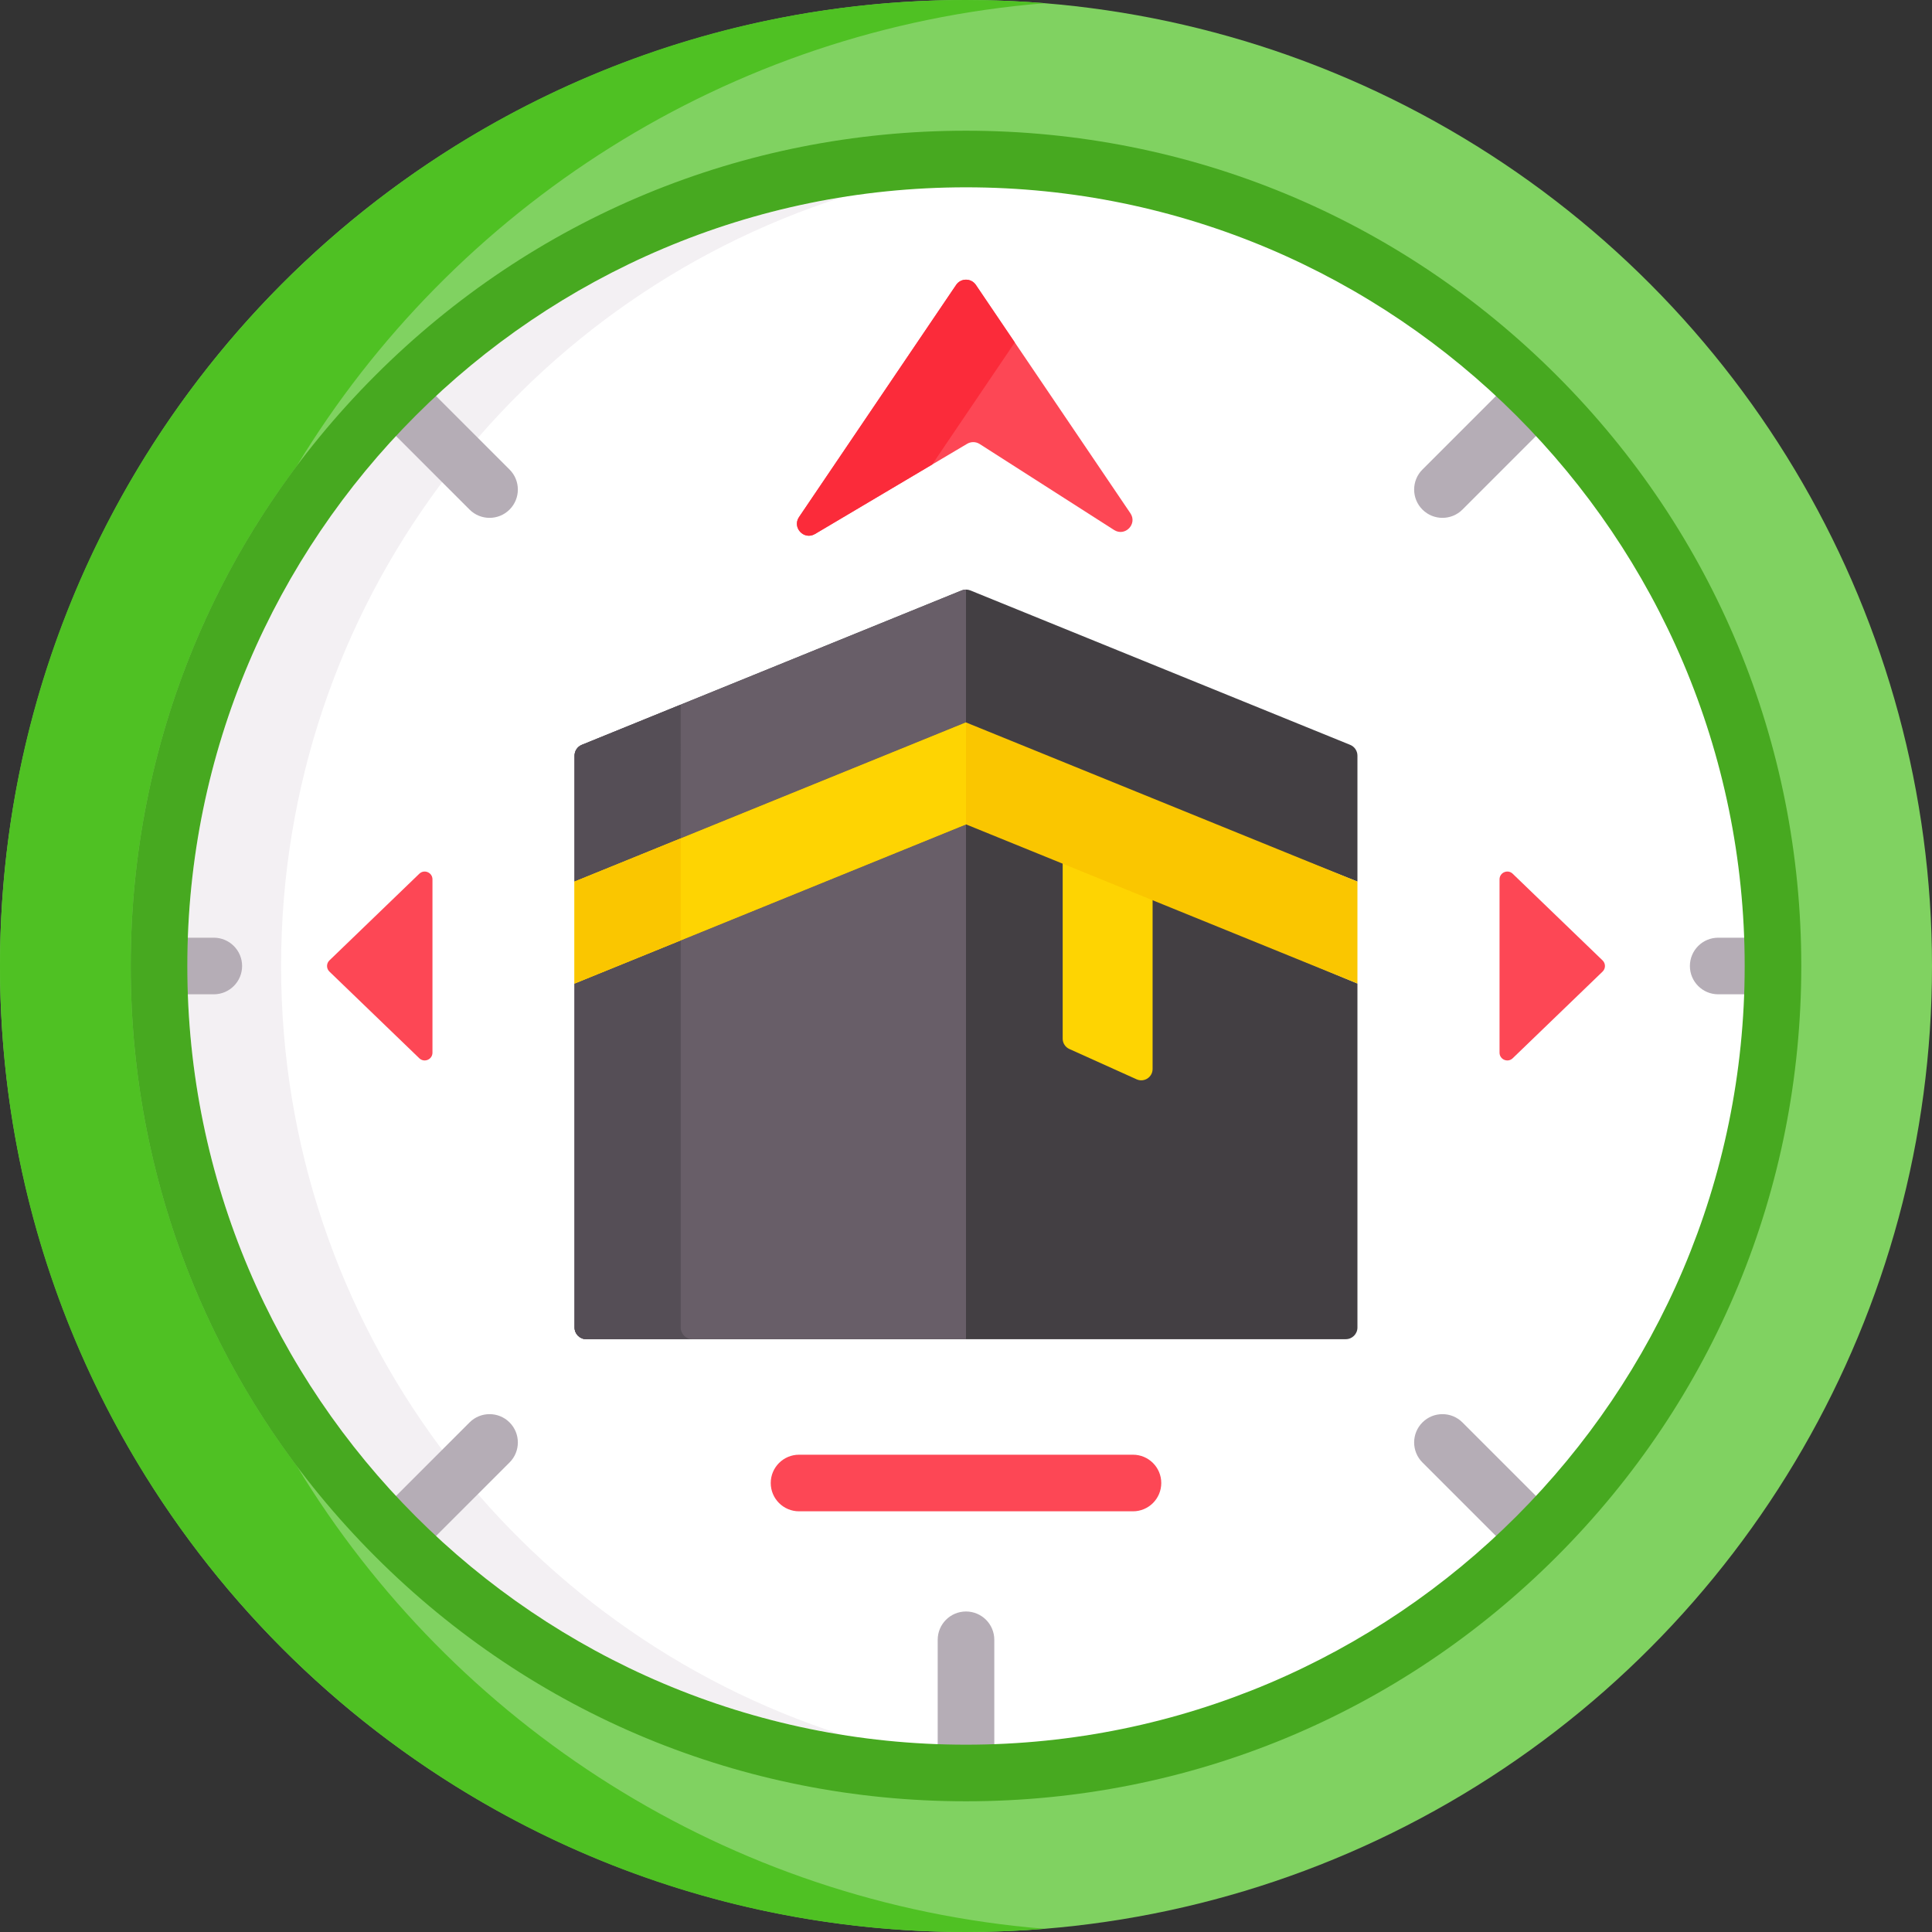 <svg id="Capa_1" enable-background="new 0 0 512 512" height="512" viewBox="0 0 512 512" width="512" xmlns="http://www.w3.org/2000/svg"><rect x="0" y="0" width="512" height="512" fill="#333333" stroke="none"/><g><g><g><circle cx="256" cy="256" fill="#80d261" r="256"/></g><path d="m78.693 388.576c-28.585-38.062-44.053-84.128-44.053-132.576s15.469-94.514 44.053-132.576c41.485-68.383 114.088-115.792 198.168-122.574-6.881-.555-13.836-.85-20.861-.85-141.385 0-256 114.615-256 256s114.615 256 256 256c7.025 0 13.98-.295 20.861-.85-84.08-6.782-156.683-54.191-198.168-122.574z" fill="#4fc123"/><circle cx="256" cy="256" fill="#fff" r="207.36"/><path d="m223.21 52.255c-98.258 15.756-173.57 101.115-173.57 203.745s75.312 187.989 173.571 203.745c-86.255-27.554-148.718-108.35-148.718-203.745s62.463-176.191 148.717-203.745z" fill="#f3f0f3"/><g><g><g fill="#433f43"><path d="m357.808 197.392-100.644-40.92c-.746-.303-1.582-.303-2.328 0l-100.644 40.92c-1.165.474-1.926 1.606-1.926 2.863v33.374l103.734-41.097 103.734 41.097v-33.374c0-1.257-.762-2.389-1.926-2.863z"/><path d="m256 217.388-103.734 43.256v91.163c0 1.707 1.384 3.091 3.091 3.091h201.287c1.707 0 3.091-1.384 3.091-3.091v-91.163z"/></g><g fill="#685e68"><path d="m152.266 351.807c0 1.707 1.384 3.091 3.091 3.091h100.643v-136.43l-103.734 42.176z"/><path d="m256 156.245c-.395 0-.791.076-1.164.228l-100.644 40.92c-1.165.474-1.926 1.606-1.926 2.863v33.374l103.734-42.177z"/></g><g fill="#554e56"><path d="m180.395 186.739-26.203 10.654c-1.165.474-1.926 1.606-1.926 2.863v33.374l28.129-11.437z"/><path d="m180.395 351.807v-102.6l-28.129 11.437v91.163c0 1.707 1.384 3.091 3.091 3.091h28.129c-1.708-.001-3.091-1.384-3.091-3.091z"/></g><path d="m281.621 228.071v47.187c0 1.18.692 2.25 1.767 2.735l17.828 8.035c1.985.895 4.233-.557 4.233-2.735v-45.286z" fill="#fed402"/><g><path d="m256 191.453-103.734 42.176v27.014l103.734-42.176 103.734 42.176v-27.014z" fill="#fac600"/></g><path d="m152.266 233.629v27.014l103.734-42.176v-27.014z" fill="#fed402"/><path d="m180.395 222.193-28.129 11.436v27.014l28.129-11.436z" fill="#fac600"/></g></g><g><path d="m253.382 75.506-41.63 61.519c-1.891 2.795 1.326 6.211 4.229 4.49l40.324-23.905c1.027-.609 2.309-.587 3.315.056l35.626 22.788c2.892 1.85 6.245-1.59 4.321-4.434l-40.95-60.514c-1.253-1.852-3.981-1.852-5.235 0z" fill="#fd4755"/></g><g><path d="m268.933 90.749-10.315-15.243c-1.253-1.852-3.982-1.852-5.235 0l-41.63 61.519c-1.891 2.795 1.326 6.211 4.229 4.49l31.057-18.412z" fill="#fb2b3a"/></g><g><path d="m263.5 463.21v-28.648c0-4.143-3.357-7.5-7.5-7.5-4.142 0-7.5 3.357-7.5 7.5v28.648c2.491.089 4.988.15 7.5.15s5.009-.061 7.5-.15z" fill="#b5adb6"/></g><g><path d="m463.21 248.5h-7.87c-4.143 0-7.5 3.357-7.5 7.5s3.357 7.5 7.5 7.5h7.87c.089-2.491.15-4.988.15-7.5s-.061-5.009-.15-7.5z" fill="#b5adb6"/></g><g><path d="m64.16 256c0-4.143-3.358-7.5-7.5-7.5h-7.87c-.089 2.491-.15 4.988-.15 7.5s.061 5.009.15 7.5h7.87c4.142 0 7.5-3.357 7.5-7.5z" fill="#b5adb6"/></g><g><path d="m135.041 376.959c-2.929-2.928-7.678-2.928-10.606 0l-20.189 20.189c3.408 3.661 6.946 7.199 10.607 10.607l20.189-20.189c2.928-2.929 2.928-7.677-.001-10.607z" fill="#b5adb6"/></g><g><path d="m376.959 135.041c1.465 1.464 3.385 2.196 5.304 2.196s3.839-.732 5.304-2.196l20.189-20.189c-3.408-3.662-6.946-7.199-10.607-10.607l-20.189 20.189c-2.93 2.929-2.93 7.677-.001 10.607z" fill="#b5adb6"/></g><g><path d="m387.566 376.959c-2.93-2.928-7.678-2.928-10.607 0-2.929 2.93-2.929 7.678 0 10.607l20.189 20.189c3.662-3.408 7.199-6.946 10.607-10.607z" fill="#b5adb6"/></g><g><path d="m124.434 135.041c1.464 1.464 3.384 2.196 5.303 2.196s3.839-.732 5.303-2.196c2.929-2.93 2.929-7.678 0-10.607l-20.189-20.189c-3.661 3.408-7.199 6.946-10.607 10.607z" fill="#b5adb6"/></g><g><path d="m300.247 400.514h-88.494c-4.142 0-7.5-3.357-7.5-7.5s3.358-7.5 7.5-7.5h88.494c4.143 0 7.5 3.357 7.5 7.5s-3.357 7.5-7.5 7.5z" fill="#fd4755"/></g></g><g><g><path d="m87.301 257.483 23.817 22.966c1.308 1.262 3.49.334 3.49-1.483v-45.932c0-1.818-2.182-2.745-3.49-1.483l-23.817 22.966c-.841.81-.841 2.156 0 2.966z" fill="#fd4755"/></g><g><path d="m424.699 257.483-23.817 22.966c-1.308 1.262-3.49.335-3.49-1.483v-45.932c0-1.818 2.182-2.745 3.49-1.483l23.817 22.966c.841.81.841 2.156 0 2.966z" fill="#fd4755"/></g></g><g><g><path d="m256 477.36c-59.127 0-114.716-23.025-156.525-64.835s-64.835-97.398-64.835-156.525 23.025-114.716 64.835-156.525 97.398-64.835 156.525-64.835 114.716 23.025 156.525 64.835 64.835 97.398 64.835 156.525-23.025 114.716-64.835 156.525-97.398 64.835-156.525 64.835zm0-427.72c-113.788 0-206.36 92.573-206.36 206.36s92.572 206.36 206.36 206.36c113.787 0 206.36-92.573 206.36-206.36s-92.573-206.36-206.36-206.36z" fill="#47a920"/></g></g></g></svg>